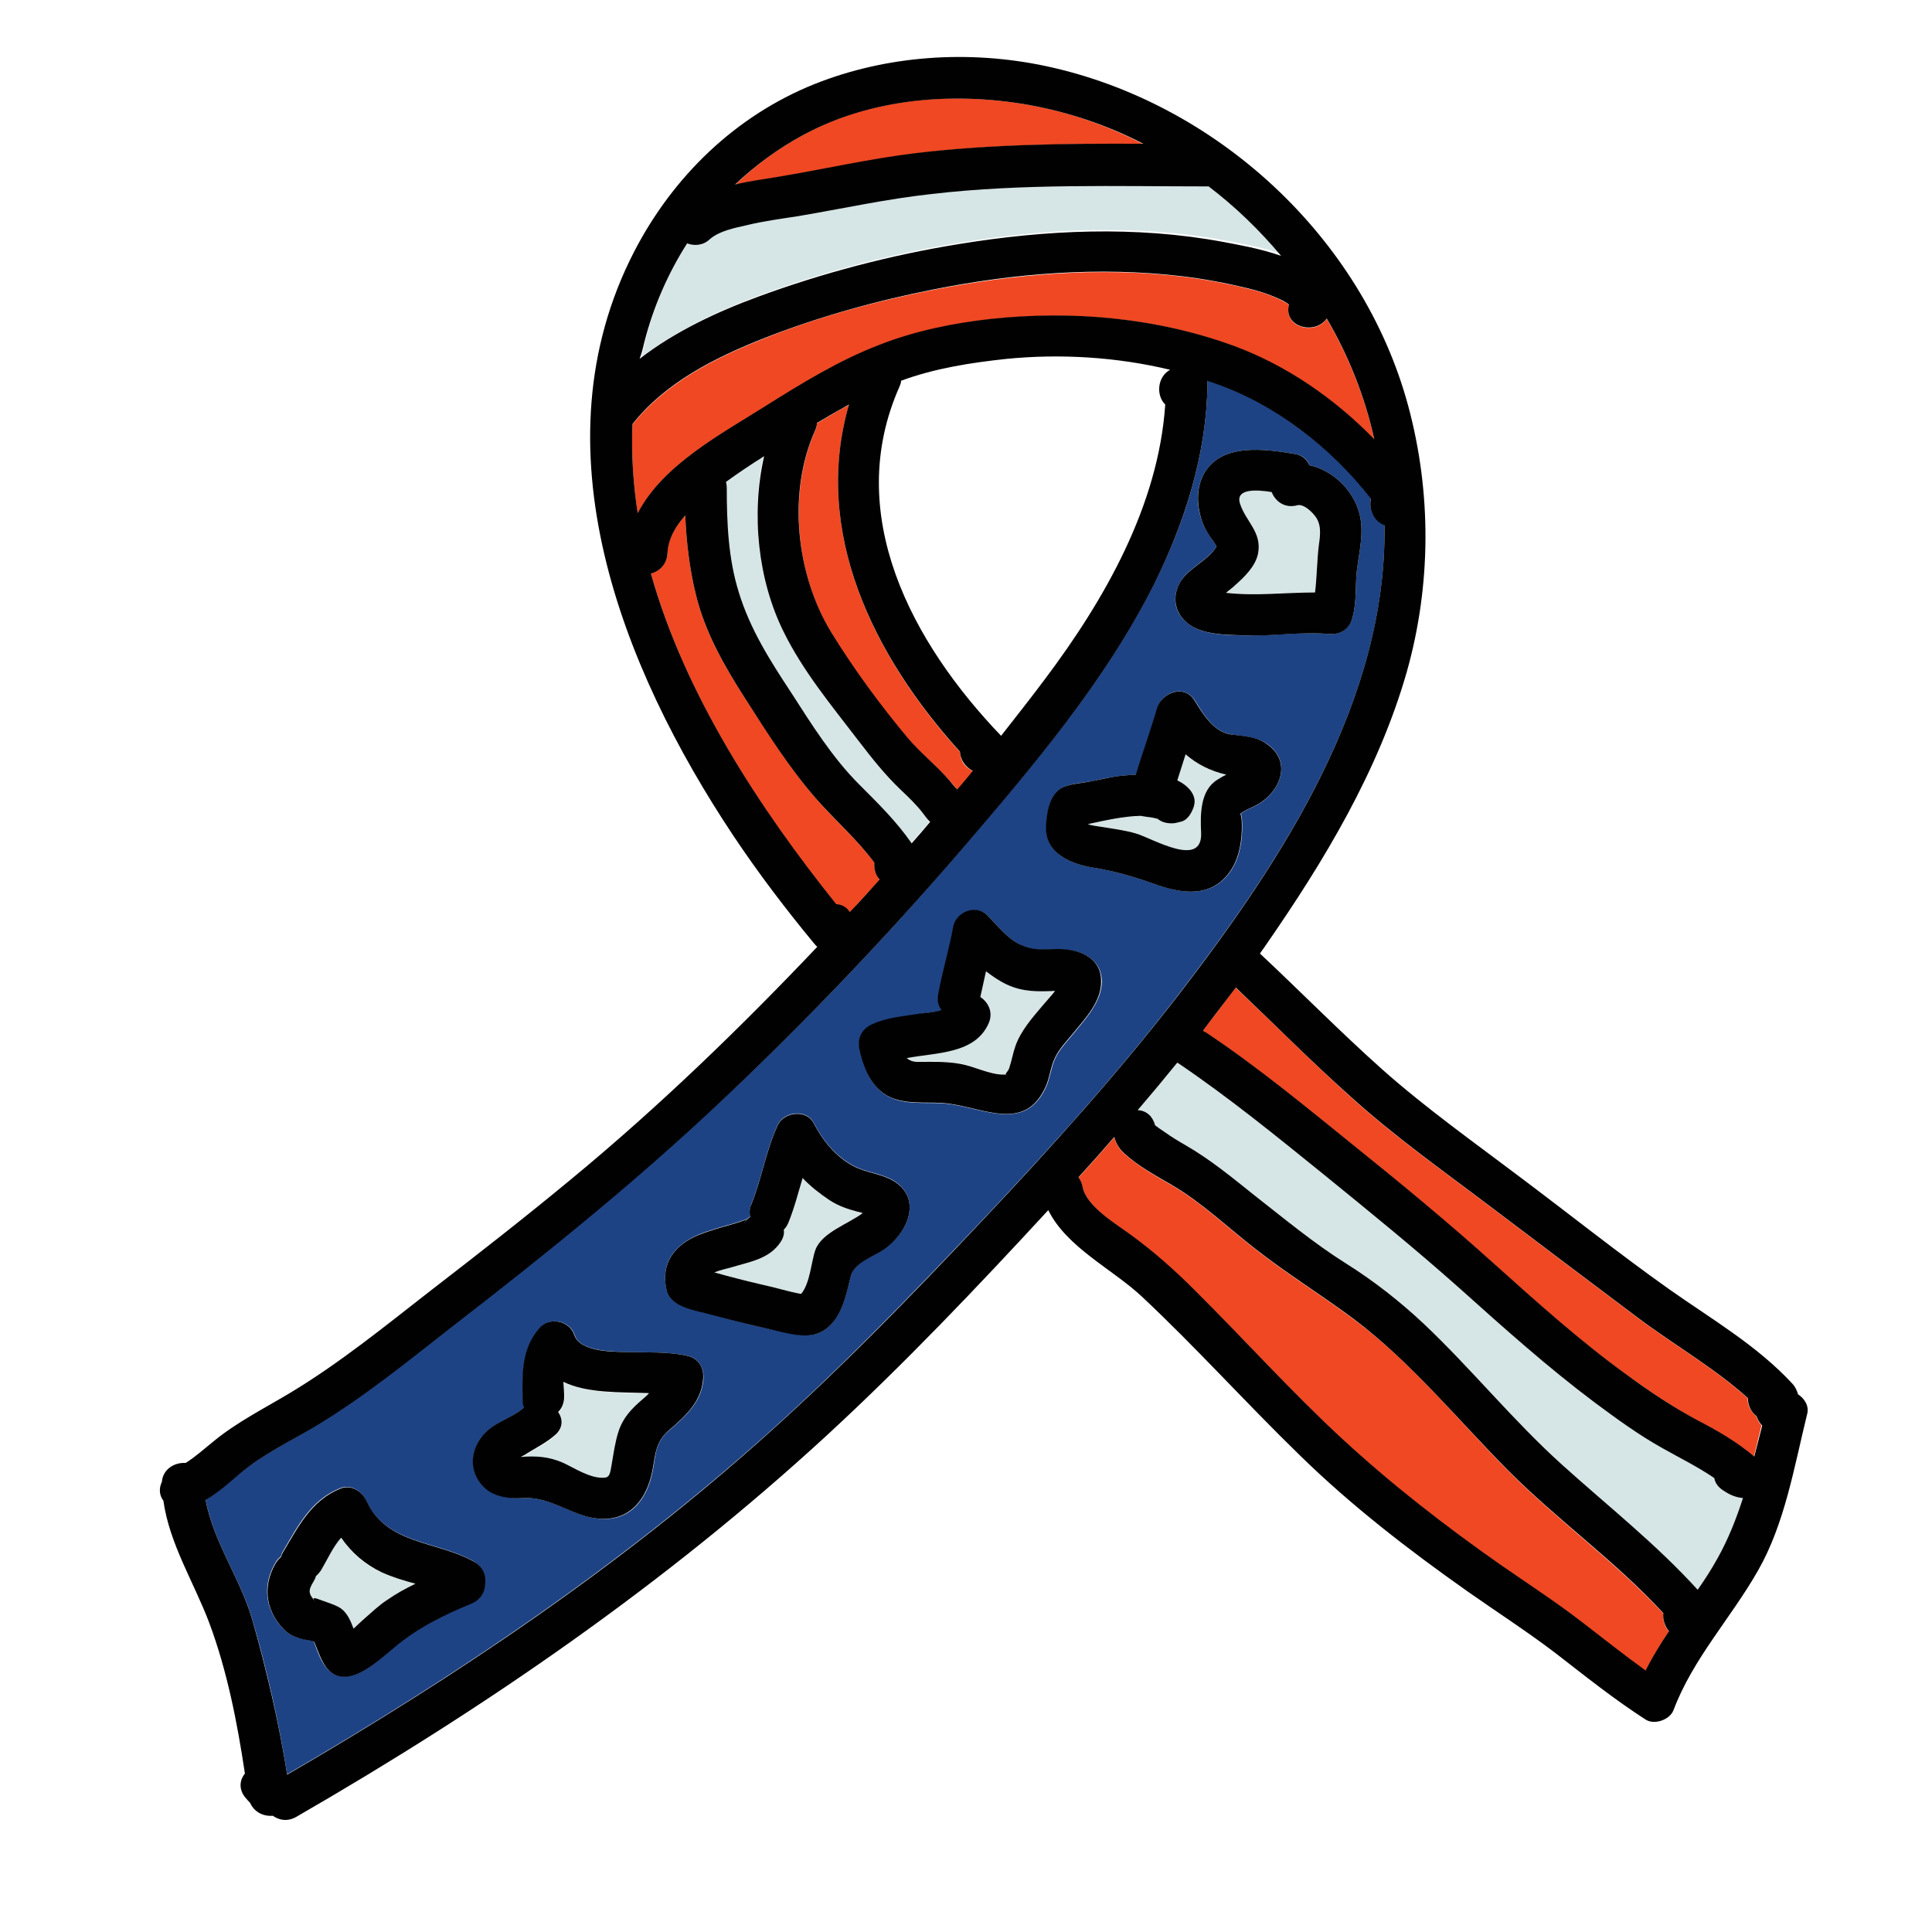 <svg xmlns="http://www.w3.org/2000/svg"  viewBox="0 0 512 512" width="48px" height="48px"><path fill="#D6E5E5" d="M348.3 136.4c-.9-1.1-2.9-3-4.5-2.6-3.3.9-5.8-1-6.8-3.5-4.2-.6-9.7-.9-8.4 3 1.5 4.9 5.9 7.6 4.8 13.3-.7 3.5-3.5 6.2-6.1 8.4-.8.7-1.6 1.3-2.4 2 7.8.9 15.7-.1 23.6-.1.5-4.1.5-8.5 1-12.5C349.9 141.7 350.3 138.8 348.3 136.4zM227.2 321.1c-2.6-.7-5.1-1.5-7.3-3-2.6-1.8-5-3.7-7.2-5.9-1.2 4-2.2 8-3.8 11.9-.3.7-.7 1.3-1.2 1.8.1 1-.1 2.1-.8 3.2-3 4.6-8.3 5.4-13.2 6.8-1.2.4-2.9.7-4.4 1.3 4.3 1.2 8.6 2.2 12.9 3.3 3.3.8 6.7 1.9 10.1 2.4 2.3-2.8 2.7-8.7 3.8-11.7 1.7-4.7 8.7-7 12.6-9.8C228.2 321.4 227.7 321.2 227.2 321.1zM101.1 416.7c-4.7-2.1-8.1-5.3-10.8-9.2-2.2 2.5-3.7 5.9-5.3 8.6-.4.7-.9 1.2-1.4 1.6-.1.4-.3.9-.6 1.4-1.5 2.6-1.3 3.3.6 5.5-1.7-2 .6-.8 1.8-.4 1.5.4 2.8.9 4.1 1.6 2.3 1.2 3.2 3.5 4.1 5.8 1.1-.9 2.1-2 2.8-2.6 2-1.7 3.9-3.6 6.1-5 2.4-1.5 4.8-3 7.4-4.3C107 418.8 104 418 101.1 416.7zM149.4 366.3c0 1.4.1 2.7.2 4 0 1.7-.6 3-1.6 4 1.3 1.8 1.4 4.1-.8 6.1-2.3 2.1-4.9 3.3-7.5 4.9-.4.2-1 .5-1.6.9 0 0 .1 0 .1 0 3.9-.2 7.4-.1 11 1.5 3.3 1.4 7.4 4.2 11.1 4 1.3-.1 1.5-1.2 1.9-3.5.5-2.9.9-5.9 1.8-8.7 1.2-3.8 3.4-6 6.3-8.5.6-.5 1.3-1.1 1.9-1.6C164.4 369 155.7 369.4 149.4 366.3z"/><path fill="#EF4823" d="M257 203.9c-1.8-1.1-2.5-2.8-2.6-4.6-23-25.4-39.2-58.4-29.4-92-2.9 1.5-5.7 3.2-8.5 4.9 0 .6-.2 1.3-.5 2-7.3 16.5-5 38.3 4.3 53.5 5.9 9.7 13 19.4 20.3 28 3.4 4 7.5 7.2 11 11.1 1 1.2 1.5 1.8 2.2 2.5 1.4-1.6 2.7-3.2 4.1-4.9C257.6 204.2 257.3 204.1 257 203.9zM231.7 228.6c-4.5-6.1-10.3-11-15.3-16.8-7.2-8.2-13.1-17.7-19-26.8-5.5-8.6-10.6-17.4-13-27.5-1.7-6.9-2.5-13.9-2.8-20.9-2.6 2.9-4.6 6.2-4.7 9.9-.1 3-2.1 4.8-4.4 5.5 9 32.1 28.8 62.4 49.1 87.7 1.5.2 2.8.8 3.6 2.1 2.6-2.9 5.3-5.7 7.9-8.6C232.1 231.9 231.6 230.2 231.7 228.6z"/><path fill="#D6E5E5" d="M244.5,215.4c-1.7-2.2-3.7-4.1-5.7-6c-4.3-4.1-7.8-8.4-11.3-13.1c-7.1-9.3-14.6-18.5-19.9-29c-6.7-13.6-8.6-31-5.3-46.4c-3.4,2.2-6.8,4.4-10.1,6.8c0.1,0.5,0.2,1,0.2,1.6c0,9.3,0.4,18.8,3.2,27.7c3,9.8,8.3,18.1,13.9,26.6c5.5,8.4,11,17.2,18,24.3c4.9,5,10,9.9,13.9,15.6c1.6-1.9,3.3-3.8,4.9-5.7C245.7,217.2,245.2,216.3,244.5,215.4z"/><path fill="#EF4823" d="M272.6,27.8c-19.9-3.5-41.6-1.9-59.6,7.9c-6.7,3.6-12.8,8.1-18.2,13.3c3.7-0.9,7.5-1.4,11.1-2c12.2-2,24.3-4.7,36.6-6.3c19.9-2.5,40.3-2.6,60.5-2.5C293.5,33.3,283.3,29.7,272.6,27.8z"/><path fill="#D6E5E5" d="M320.5,49.2c-24.3,0-49.1-0.8-73.3,2c-12,1.4-23.7,4-35.6,5.9c-4.5,0.8-9.2,1.3-13.6,2.4c-3.1,0.8-7.3,1.5-9.7,3.7c-1.9,1.7-4.1,1.8-6,1.1c-5.2,8-9.1,17-11.4,26.4c-0.3,1.3-0.6,2.7-0.9,4c9.3-7.3,20.6-12.5,31.5-16.5c17-6.3,35-11,53-13.9c23.1-3.8,46.9-4.9,70.1-0.6c3.5,0.7,9.7,1.7,15.4,3.7C334,60.7,327.5,54.6,320.5,49.2z"/><path fill="#EF4823" d="M351.6 84.5c-3.1 4.5-11.6 2.3-10-3.7l0 0c-.8-.6-1.6-1-2.4-1.4-2.7-1.3-5.5-2.2-8.5-2.9-5.7-1.4-11.6-2.5-17.5-3.2-22-2.6-44.2-.7-65.8 3.5-15.2 3-30.7 7.2-45.1 13-12.9 5.1-25.9 11.7-34.7 22.7-.3 7.9.2 15.8 1.4 23.6 6.5-12.8 22.2-21.1 33.7-28.3 9.7-6.1 19.5-12.2 30.3-16.3 9.4-3.6 19.7-5.8 29.7-6.9 21.6-2.3 44-.4 64.4 7.2 13.8 5.1 26.6 13.9 37.1 24.7C361.7 105.2 357.4 94.4 351.6 84.5zM465.4 375.3c-1.5-1.2-2.3-3-2.3-4.8-9-8.1-19.6-14.1-29.3-21.4-12.8-9.6-25.5-19.2-38.2-28.8-12.8-9.7-26-19-37.9-29.8-10.3-9.3-20.1-19.2-30.3-28.8-2.8 3.8-5.7 7.7-8.7 11.4.3.1.6.3.8.5 13.8 9.3 26.7 19.9 39.7 30.4 12.3 9.9 24.4 20 36.2 30.5 11.6 10.4 23.1 20.8 35.7 29.9 6 4.3 12 8.4 18.5 11.9 5.3 2.8 10.6 5.8 15.2 9.7.7-2.7 1.3-5.5 2-8.2C466.2 377.1 465.7 376.2 465.4 375.3z"/><path fill="#D6E5E5" d="M314.2,199.9c-0.8,2.3-1.5,4.6-2.2,6.9c0.5,0.2,1,0.5,1.4,0.8c1.9,1.2,3.7,3.5,3,6c0,0,0,0.1,0,0.1c-0.6,1.7-1.6,3.7-3.6,4.1c-0.8,0.2-1.5,0.3-2.3,0.4c-1.5,0.1-2.8-0.4-3.7-1.2c-0.4-0.1-0.9-0.2-1.3-0.3c-0.6-0.1-3.7-0.5-3-0.5c-4.8,0.2-9.5,1.2-14.2,2.2c1.1,0.4,2.3,0.6,3.4,0.7c3.1,0.5,6.4,0.8,9.4,1.8c4.4,1.3,17.7,9.4,17.2-0.3c-0.2-4.7-0.3-11,4.2-13.9c0.8-0.5,1.7-1,2.5-1.4C320.7,204.3,317.2,202.5,314.2,199.9z"/><path fill="#1E4384" d="M363.3,132.1c-10.5-13.5-25.1-24.9-41.1-30.5c-0.8-0.3-1.5-0.5-2.3-0.8c0,0.2,0.1,0.5,0.1,0.7c-0.2,18.5-5.8,36.6-14.1,53.1c-13,25.9-32.4,48.7-51.2,70.6c-19.7,23-40.6,44.9-62.6,65.6c-22.8,21.5-47.1,41.1-71.9,60.4c-12.2,9.4-24,19.2-37.3,27.1c-6.2,3.7-13,7-18.7,11.6c-3.1,2.5-6.2,5.5-9.7,7.5c2,11.2,9.3,21.1,12.4,31.9c3.9,13.4,7,27.1,9.2,40.9c44.9-26.1,88.2-55.3,127-90c19.9-17.8,38.4-37,56.8-56.4c18.5-19.6,36.6-39.6,53-61c27.4-35.7,54.8-77.7,54-123.7C364,138.1,362.7,134.8,363.3,132.1z M128.5,419.3c0,2.6-1.2,4.6-3.7,5.6c-7.3,3-14.4,6.5-20.4,11.6c-3.8,3.3-11.7,11-17.1,6.3c-2.2-1.9-3.1-5.2-4.2-7.9c-0.8-0.2-1.7-0.3-2.6-0.5c-1.6-0.4-3.3-0.8-4.6-2c-5.5-4.9-6.7-11.9-2.9-18.3c0.4-0.7,0.9-1.2,1.4-1.6c0.1-0.4,0.3-0.9,0.6-1.4c4-6.8,7.4-13.6,15.1-16.7c3-1.2,5.8,0.8,7,3.4c5.4,11.5,18.4,10.4,28.3,15.9c1.6,0.9,3,2.6,3,4.5V419.3z M186.4,365.7c-0.5,5.9-4.9,9.8-9.1,13.4c-3.4,2.9-3.5,5.8-4.2,10.1c-1.6,9.1-7.2,15.3-17.1,12.8c-6-1.5-10.8-5.3-17-5c-5,0.2-9.9-0.6-12.5-5.3c-2.3-4.3-0.9-9,2.5-12.3c2.9-2.8,7-3.8,10-6.4c0,0,0,0,0,0c-0.2-0.6-0.4-1.2-0.4-1.9c-0.1-7-0.4-13.4,4.4-19.1c2.7-3.1,8-2.1,9.3,1.8c1.4,4.4,9.7,4.3,13.4,4.5c5.4,0.2,11.1-0.2,16.5,1C185.3,360,186.7,362.7,186.4,365.7z M234.3,331c-2.8,1.8-8,3.6-8.8,7c-1,4-1.8,8.2-4.2,11.6c-3.7,5.3-8.3,4.6-13.8,3.4c-6.4-1.4-12.8-3-19.1-4.7c-4-1.1-10.8-1.8-11.8-6.7c-1.5-7,2.2-11.7,8.5-14.4c2.7-1.1,5.6-1.9,8.4-2.7c1.2-0.4,2.5-0.7,3.7-1.2c1-0.4,0.9-0.8-0.1,0.8c0.5-0.7,1-1.3,1.7-1.7c-0.2-1-0.1-2.1,0.3-3.3c2.8-6.9,3.9-14.3,7-21c1.6-3.5,7.5-4.3,9.5-0.6c2.4,4.6,5.8,8.9,10.5,11.4c3.3,1.8,7.3,2,10.6,3.9C244.7,317.7,240.4,326.9,234.3,331z M284.5,273.9c-1.7,2.1-3.8,4.2-4.9,6.7c-1.1,2.4-1.3,5.1-2.4,7.5c-5.4,11.8-16,5.8-25.5,4.5c-4.9-0.7-9.9,0.3-14.6-1.3c-5.6-1.9-8-7.5-9.2-12.8c-0.7-3.1,0.4-5.7,3.4-7c3.9-1.7,8.4-2.1,12.6-2.8c1.2-0.2,3.7-0.4,5.7-0.9c-0.8-1.1-1.2-2.4-0.9-4.1c1.1-6.1,2.9-11.9,4-18c0.7-3.9,6.1-6.1,9-3.1c2.6,2.6,5.3,6.2,8.7,7.8c3.5,1.6,5.7,1.3,9.4,1.2c5.6-0.2,12.1,1.8,12.2,8.5C292,265.4,287.7,270,284.5,273.9z M332.8,213.5c-1.4,0.7-3,1.3-4.2,2.3c0.7-0.6,0.6,3.4,0.6,4c-0.1,4.1-1,8.6-3.7,11.9c-4.7,5.9-11.8,5.2-18.2,3c-6-2.1-11.5-3.8-17.7-4.8c-5.5-0.9-12.2-3.5-12.3-10.2c0-3.4,0.6-8.6,3.7-10.6c2.2-1.5,5.9-1.6,8.5-2.1c2.2-0.5,4.5-1,6.8-1.3c1.4-0.2,3-0.3,4.8-0.4c1.9-5.9,3.9-11.7,5.6-17.6c1.2-4.3,7.2-6.5,10-2c2.1,3.4,4.9,8.2,9.4,8.9c3.5,0.6,7,0.6,9.9,2.7C342.7,202.2,339,210.3,332.8,213.5z M359.6,151.1c-0.5,4.3,0,8.4-1.2,12.6c-0.9,3.1-3.3,4.6-6.4,4.3c-7.1-0.6-14.2,0.5-21.4,0.4c-5-0.1-12.1,0.1-16.2-3.5c-3.3-2.8-3.8-7-1.6-10.7c2.1-3.7,7.5-5.8,9.6-9.4c-0.1-0.2-0.3-0.7-0.8-1.3c-1.1-1.5-2.1-3-2.8-4.7c-1.7-4.2-2-9.3,0.3-13.3c4.6-8.2,16.3-6.5,24-5.2c2.1,0.3,3.4,1.5,3.9,3c6.1,1.3,11.5,6.4,13.2,12.6C361.6,140.9,360.2,146.1,359.6,151.1z"/><path fill="#D6E5E5" d="M456.4,394.8c-1.3-0.9-1.9-2-2.1-3.1c-4.3-3-9-5.3-13.7-7.9c-6.3-3.6-12.3-7.9-18.1-12.2c-12.5-9.3-24-19.7-35.6-30.1c-11.8-10.6-24-20.5-36.4-30.5c-12.5-10.1-24.9-20.2-38.2-29.2c-0.1-0.1-0.2-0.2-0.3-0.2c-3.4,4.3-7,8.4-10.5,12.6c2.6,0.1,4.1,1.9,4.6,4c0.8,0.6,1.5,1.2,2.4,1.7c1.9,1.3,3.8,2.4,5.7,3.6c6.5,3.8,12.4,8.7,18.4,13.4c7.8,6.2,15.5,12.5,23.9,17.8c7.4,4.7,14.4,10.1,20.8,16.1c12.7,12,23.7,25.7,36.7,37.4c12.1,11,24.8,21,35.9,33.1c1.9-2.7,3.7-5.5,5.3-8.4c2.9-5,5-10.4,6.7-15.9C459.9,396.8,458.3,396.2,456.4,394.8z"/><path fill="#EF4823" d="M440.8,427.6c-12.7-13.7-28-24.6-41.2-37.9c-13.4-13.5-25.5-28.7-40.9-40.1c-8.6-6.4-17.7-12-26.1-18.6c-7.2-5.6-14.2-12.3-22.1-16.9c-4.2-2.4-8.8-5-12.5-8.3c-1.4-1.2-2.3-2.8-2.7-4.4c-3.1,3.6-6.3,7.2-9.5,10.7c0.5,0.7,0.9,1.5,1.1,2.5c1,5.2,9.2,10.1,13,12.9c6,4.4,11.4,9.3,16.7,14.5c13.1,13,25.5,26.7,39,39.3c13.2,12.2,27.4,23.2,42.1,33.5c7.2,5,14.6,9.8,21.6,15.2c5.6,4.3,11,8.8,16.8,12.8c1.8-3.6,3.9-7,6.2-10.4C441.1,431.1,440.6,429.2,440.8,427.6z"/><path fill="#D6E5E5" d="M266.8,260.8c-2-0.9-3.8-2.1-5.5-3.5c-0.5,2.3-1.1,4.5-1.5,6.8c2.2,1.4,3.5,4,2.2,7c-3.6,8.1-13.6,7.7-21.7,9.2c0.7,0.6,1.6,1,2.9,1c4.3,0,8.7-0.2,12.9,0.9c3.1,0.8,7.6,2.9,10.8,2.4c-0.9,0.1,0.2-0.7,0.5-1.5c0.8-1.9,1.1-4,1.7-6c1.4-4,4.5-7.4,7.1-10.6c1.1-1.3,2.3-2.6,3.3-4.1C275.1,262.7,271.1,262.8,266.8,260.8z"/><path fill="#010101" d="M125.5,413.8c-9.9-5.5-22.9-4.4-28.3-15.9c-1.2-2.6-4-4.6-7-3.4c-7.7,3.1-11.1,10-15.1,16.7c-0.3,0.5-0.5,0.9-0.6,1.4c-0.5,0.4-1,1-1.4,1.6c-3.8,6.4-2.6,13.4,2.9,18.3c1.3,1.1,3,1.6,4.6,2c0.9,0.1,1.7,0.3,2.6,0.5c1.2,2.6,2,5.9,4.2,7.9c5.3,4.7,13.2-3.1,17.1-6.3c6-5.1,13.1-8.6,20.4-11.6c2.4-1,3.7-3,3.7-5.6v-1C128.5,416.3,127.1,414.6,125.5,413.8z M102.6,424c-2.2,1.4-4.1,3.3-6.1,5c-0.7,0.6-1.7,1.6-2.8,2.6c-0.9-2.3-1.8-4.6-4.1-5.8c-1.4-0.7-2.7-1.1-4.1-1.6c-1.2-0.4-3.5-1.5-1.8,0.4c-1.9-2.2-2.2-2.9-0.6-5.5c0.3-0.5,0.5-0.9,0.6-1.4c0.5-0.4,1-1,1.4-1.6c1.6-2.7,3.1-6.1,5.3-8.6c2.7,3.9,6.2,7,10.8,9.2c2.9,1.3,5.9,2.2,8.9,3C107.4,421,104.9,422.4,102.6,424z"/><path fill="#010101" d="M476.5,369.5c-0.3-1-0.7-1.9-1.4-2.7c-9.4-10.2-21.5-17.2-32.7-25.1c-13.4-9.5-26.3-19.8-39.5-29.7c-12.3-9.3-25-18.3-36.6-28.6c-11.1-9.9-21.5-20.5-32.4-30.7c0.5-0.8,1.1-1.5,1.6-2.3c15.4-22.2,29.8-46.1,37.3-72.3c6.5-23,6.6-47.5,0.4-70.5c-12.1-44.8-51-80.5-96.1-90.1c-20.3-4.3-42-2.9-61.3,4.8c-20.9,8.4-37.5,24.5-47.8,44.5c-26.5,51.5-3.3,110.1,26.3,154.6c6.6,9.9,13.9,19.5,21.5,28.7c0.3,0.3,0.5,0.6,0.8,0.8c-20.5,21.6-42,42.4-65,61.4c-12.3,10.2-25,20.1-37.7,29.9c-12.2,9.5-24.1,19.2-37.3,27.1c-6.7,4-13.8,7.6-19.8,12.5c-2.5,2-4.9,4.2-7.6,5.9c-2.8-0.2-6,1.5-6.3,5c-0.9,1.9-0.6,3.7,0.4,5c1.6,11.5,8.2,21.8,12.2,32.5c4.7,12.6,7.4,26.4,9.4,39.8c-1.3,1.6-1.7,3.9-0.1,6.1c0.5,0.6,1,1.2,1.5,1.7c1.1,2.5,3.6,3.6,6,3.4c1.7,1.2,3.9,1.6,6.2,0.3c50.1-28.9,97.9-61.8,140.6-101.1c20.5-18.9,39.8-39.2,58.7-59.7c4.9,9.9,17,15.6,24.8,22.9c14.4,13.5,27.7,28.3,41.9,42.1c13.7,13.4,28.9,25.1,44.5,36.1c7.7,5.4,15.6,10.5,23.1,16.2c7.9,6.1,15.6,12.3,24,17.7c2.3,1.5,6.4,0.1,7.4-2.5c5.1-13.6,15.3-24.5,22.4-37c7.1-12.4,9.6-27.6,13-41.4C479.5,372.7,478.3,370.7,476.5,369.5z M213,35.7c18-9.7,39.7-11.4,59.6-7.9c10.6,1.9,20.9,5.4,30.4,10.3c-20.2-0.1-40.6,0.1-60.5,2.5c-12.3,1.5-24.4,4.3-36.6,6.3c-3.6,0.6-7.4,1.1-11.1,2C200.2,43.8,206.3,39.3,213,35.7z M170.7,90.9c2.4-9.5,6.3-18.4,11.4-26.4c1.9,0.7,4.2,0.6,6-1.1c2.5-2.2,6.6-3,9.7-3.7c4.5-1.1,9.1-1.7,13.6-2.4c11.9-2,23.6-4.6,35.6-5.9c24.1-2.8,49-2,73.3-2c7.1,5.4,13.5,11.6,19.2,18.4c-5.7-2-11.8-3-15.4-3.7c-23.2-4.3-46.9-3.2-70.1,0.6c-17.9,2.9-35.9,7.6-53,13.9c-10.9,4-22.1,9.2-31.5,16.5C170.1,93.5,170.4,92.2,170.7,90.9z M167.6,112.4c8.7-11,21.8-17.6,34.7-22.7c14.4-5.7,29.9-10,45.1-13c21.6-4.3,43.9-6.1,65.8-3.5c5.9,0.7,11.7,1.8,17.5,3.2c2.9,0.7,5.7,1.6,8.5,2.9c0.9,0.4,1.7,0.9,2.4,1.4l0,0c-1.6,6,6.9,8.2,10,3.7c5.8,9.9,10.1,20.7,12.6,32c-10.5-10.8-23.3-19.6-37.1-24.7c-20.4-7.5-42.8-9.5-64.4-7.2c-10,1.1-20.3,3.2-29.7,6.9c-10.7,4.1-20.6,10.2-30.3,16.3c-11.4,7.2-27.1,15.5-33.7,28.3C167.8,128.3,167.3,120.4,167.6,112.4z M308.8,107.2C307,134,292.7,159,276.9,180c-3.8,5.1-7.7,10-11.6,15c-23.6-24.6-42-58.7-26.9-92.6c0.2-0.5,0.4-1,0.4-1.5c8.9-3.3,18.6-4.8,28-5.8c14.3-1.4,29.2-0.5,43.3,2.9C306.7,99.8,306.3,104.8,308.8,107.2z M207.6,167.3c5.2,10.6,12.8,19.7,19.9,29c3.6,4.7,7,9,11.3,13.1c2,1.9,4,3.8,5.7,6c0.7,0.9,1.2,1.7,2,2.4c-1.6,1.9-3.2,3.8-4.9,5.7c-4-5.8-9-10.7-13.9-15.6c-7.1-7.1-12.6-15.9-18-24.3c-5.6-8.5-10.9-16.8-13.9-26.6c-2.8-8.9-3.2-18.5-3.2-27.7c0-0.6-0.1-1.1-0.2-1.6c3.3-2.4,6.6-4.6,10.1-6.8C199,136.3,200.9,153.7,207.6,167.3z M240.6,195.6c-7.3-8.7-14.4-18.4-20.3-28c-9.3-15.2-11.7-37-4.3-53.5c0.3-0.7,0.5-1.4,0.5-2c2.8-1.7,5.6-3.3,8.5-4.9c-9.8,33.7,6.4,66.6,29.4,92c0.1,1.7,0.9,3.4,2.6,4.6c0.3,0.2,0.5,0.3,0.8,0.5c-1.3,1.6-2.7,3.3-4.1,4.9c-0.7-0.6-1.2-1.3-2.2-2.5C248.1,202.8,244,199.6,240.6,195.6z M172.5,152c2.3-0.6,4.3-2.5,4.4-5.5c0.2-3.7,2.1-7,4.7-9.9c0.3,7,1.1,14,2.8,20.9c2.4,10,7.5,18.9,13,27.5c5.9,9.2,11.8,18.6,19,26.8c5,5.7,10.8,10.7,15.3,16.8c-0.1,1.6,0.3,3.3,1.4,4.5c-2.6,2.9-5.2,5.8-7.9,8.6c-0.8-1.3-2.1-2-3.6-2.1C201.4,214.4,181.5,184.1,172.5,152z M259.9,323.9c-18.3,19.4-36.9,38.6-56.8,56.4c-38.7,34.7-82.1,63.9-127,90c-2.2-13.8-5.4-27.5-9.2-40.9c-3.1-10.9-10.4-20.8-12.4-31.9c3.5-2,6.6-4.9,9.7-7.5c5.6-4.6,12.4-7.9,18.7-11.6c13.3-7.9,25.1-17.6,37.3-27.1c24.8-19.2,49.1-38.8,71.9-60.4c22-20.8,42.9-42.7,62.6-65.6c18.8-21.9,38.2-44.7,51.2-70.6c8.2-16.5,13.9-34.6,14.1-53.1c0-0.2,0-0.5-0.1-0.7c0.8,0.3,1.5,0.5,2.3,0.8c16,5.6,30.6,17,41.1,30.5c-0.6,2.7,0.7,6,3.6,7c0.7,46-26.6,88-54,123.7C296.5,284.2,278.4,304.3,259.9,323.9z M436.1,442.7c-5.7-4.1-11.2-8.5-16.8-12.8c-7-5.4-14.4-10.2-21.6-15.2c-14.7-10.3-28.9-21.3-42.1-33.5c-13.5-12.5-25.9-26.3-39-39.3c-5.3-5.3-10.7-10.1-16.7-14.5c-3.9-2.9-12.1-7.7-13-12.9c-0.2-1-0.6-1.8-1.1-2.5c3.2-3.5,6.4-7.1,9.5-10.7c0.4,1.6,1.3,3.2,2.7,4.4c3.6,3.3,8.2,5.8,12.5,8.3c7.9,4.6,14.9,11.3,22.1,16.9c8.4,6.6,17.5,12.2,26.1,18.6c15.3,11.5,27.5,26.6,40.9,40.1c13.2,13.3,28.5,24.1,41.2,37.9c-0.2,1.7,0.4,3.5,1.5,4.8C440,435.7,437.9,439.1,436.1,442.7z M455.2,412.9c-1.6,2.9-3.4,5.7-5.3,8.4c-11-12.1-23.7-22.1-35.9-33.1c-13-11.7-24-25.4-36.7-37.4c-6.4-6-13.3-11.4-20.8-16.1c-8.4-5.3-16.1-11.7-23.9-17.8c-5.9-4.7-11.8-9.6-18.4-13.4c-1.9-1.1-3.9-2.3-5.7-3.6c-0.8-0.5-1.6-1.1-2.4-1.7c-0.5-2.1-2.1-3.9-4.6-4c3.6-4.2,7.1-8.4,10.5-12.6c0.1,0.1,0.2,0.2,0.3,0.2c13.3,9,25.7,19.1,38.2,29.2c12.3,10,24.5,19.9,36.4,30.5c11.6,10.4,23.2,20.8,35.6,30.1c5.8,4.3,11.8,8.7,18.1,12.2c4.6,2.6,9.3,4.9,13.7,7.9c0.2,1.1,0.8,2.2,2.1,3.1c1.9,1.3,3.4,2,5.5,2.2C460.1,402.6,458,407.9,455.2,412.9z M464.9,386c-4.6-3.9-9.8-6.9-15.2-9.7c-6.5-3.5-12.5-7.5-18.5-11.9c-12.6-9.1-24.2-19.6-35.7-29.9c-11.8-10.6-23.9-20.6-36.2-30.5c-13-10.5-25.8-21.1-39.7-30.4c-0.3-0.2-0.6-0.3-0.8-0.5c2.9-3.8,5.8-7.6,8.7-11.4c10.1,9.6,19.9,19.5,30.3,28.8c11.9,10.8,25.1,20.1,37.9,29.8c12.7,9.6,25.4,19.2,38.2,28.8c9.7,7.3,20.3,13.3,29.3,21.4c0,1.8,0.8,3.7,2.3,4.8c0.3,0.9,0.8,1.8,1.5,2.5C466.3,380.5,465.6,383.3,464.9,386z"/><path fill="#010101" d="M182.1 359.3c-5.3-1.2-11.1-.8-16.5-1-3.7-.1-11.9-.1-13.4-4.5-1.3-3.9-6.7-4.9-9.3-1.8-4.8 5.6-4.5 12.1-4.4 19.1 0 .7.1 1.4.4 1.9 0 0 0 0 0 0-2.9 2.6-7.1 3.6-10 6.4-3.3 3.2-4.8 8-2.5 12.3 2.6 4.8 7.5 5.6 12.5 5.3 6.2-.3 11.1 3.5 17 5 9.9 2.4 15.5-3.8 17.1-12.8.7-4.2.9-7.2 4.2-10.1 4.2-3.6 8.6-7.5 9.1-13.4C186.7 362.7 185.3 360 182.1 359.3zM170.2 370.9c-2.9 2.5-5.1 4.8-6.3 8.5-.9 2.8-1.3 5.8-1.8 8.7-.4 2.3-.5 3.4-1.9 3.5-3.7.3-7.8-2.5-11.1-4-3.7-1.6-7.1-1.8-11-1.5 0 0-.1 0-.1 0 .6-.3 1.2-.6 1.6-.9 2.6-1.6 5.2-2.9 7.5-4.9 2.2-1.9 2.1-4.3.8-6.1 1-1 1.6-2.3 1.6-4 0-1.3-.1-2.6-.2-4 6.3 3.1 15.1 2.7 22.7 3C171.5 369.8 170.8 370.4 170.2 370.9zM236.7 312.9c-3.3-1.9-7.2-2.1-10.6-3.9-4.7-2.5-8.1-6.8-10.5-11.4-2-3.7-7.9-2.9-9.5.6-3.1 6.7-4.2 14.1-7 21-.5 1.2-.5 2.3-.3 3.3-.6.4-1.2 1-1.7 1.7 1.1-1.7 1.1-1.2.1-.8-1.2.5-2.5.8-3.7 1.2-2.8.8-5.7 1.6-8.4 2.7-6.3 2.6-10 7.4-8.5 14.4 1 4.9 7.9 5.6 11.8 6.7 6.3 1.7 12.7 3.2 19.1 4.7 5.4 1.2 10 1.8 13.8-3.4 2.4-3.4 3.2-7.6 4.2-11.6.8-3.4 6.1-5.2 8.8-7C240.4 326.9 244.7 317.7 236.7 312.9zM216.1 331.2c-1.1 3-1.4 8.9-3.8 11.7-3.4-.6-6.8-1.7-10.1-2.4-4.3-1-8.6-2.1-12.9-3.3 1.5-.6 3.3-1 4.4-1.3 4.9-1.5 10.2-2.2 13.2-6.8.7-1.1 1-2.2.8-3.2.5-.5.9-1.1 1.2-1.8 1.6-3.9 2.6-7.9 3.8-11.9 2.1 2.2 4.5 4.1 7.2 5.9 2.3 1.5 4.7 2.3 7.3 3 .5.1 1 .2 1.4.4C224.9 324.3 217.8 326.6 216.1 331.2zM279.7 251.5c-3.7.1-5.9.4-9.4-1.2-3.4-1.6-6.1-5.2-8.7-7.8-3-3-8.3-.8-9 3.1-1.1 6.1-2.9 11.9-4 18-.3 1.7.1 3.1.9 4.1-2 .6-4.6.8-5.7.9-4.2.7-8.7 1-12.6 2.8-3 1.3-4.1 3.9-3.4 7 1.2 5.3 3.6 10.9 9.2 12.8 4.8 1.6 9.7.6 14.6 1.3 9.6 1.3 20.1 7.4 25.5-4.5 1.1-2.4 1.3-5.2 2.4-7.5 1.1-2.5 3.2-4.6 4.9-6.7 3.2-3.9 7.6-8.5 7.4-13.9C291.8 253.4 285.3 251.3 279.7 251.5zM276.2 266.6c-2.7 3.2-5.7 6.6-7.1 10.6-.7 2-1 4-1.7 6-.3.8-1.4 1.6-.5 1.5-3.2.5-7.7-1.6-10.8-2.4-4.2-1.1-8.6-.9-12.9-.9-1.3 0-2.2-.4-2.9-1 8.1-1.5 18.1-1.1 21.7-9.2 1.3-3-.1-5.6-2.2-7 .5-2.3 1-4.5 1.5-6.8 1.7 1.3 3.4 2.5 5.5 3.5 4.3 2 8.3 1.9 12.8 1.7C278.5 264 277.3 265.3 276.2 266.6zM335.9 197.3c-2.9-2.2-6.5-2.2-9.9-2.7-4.4-.7-7.3-5.5-9.4-8.9-2.7-4.5-8.7-2.2-10 2-1.7 5.9-3.8 11.7-5.6 17.6-1.7.1-3.4.2-4.8.4-2.3.3-4.5.9-6.8 1.3-2.6.6-6.2.6-8.5 2.1-3.1 2.1-3.7 7.3-3.7 10.6.1 6.6 6.8 9.3 12.3 10.2 6.3 1 11.8 2.7 17.7 4.8 6.5 2.2 13.5 2.9 18.2-3 2.7-3.3 3.6-7.8 3.7-11.9 0-.5.1-4.5-.6-4 1.2-1 2.8-1.6 4.2-2.3C339 210.3 342.7 202.2 335.9 197.3zM322.5 206.7c-4.5 2.9-4.4 9.2-4.2 13.9.5 9.7-12.8 1.6-17.2.3-3-.9-6.3-1.3-9.4-1.8-1.1-.2-2.4-.3-3.4-.7 4.7-1 9.4-2.1 14.2-2.2-.7 0 2.3.4 3 .5.4.1.9.2 1.3.3.9.8 2.2 1.2 3.7 1.2.8 0 1.5-.2 2.3-.4 2-.4 3-2.4 3.6-4.1 0 0 0-.1 0-.1.8-2.5-1.1-4.8-3-6-.4-.3-.9-.5-1.4-.8.7-2.3 1.5-4.6 2.2-6.9 3 2.6 6.5 4.4 10.8 5.4C324.1 205.7 323.3 206.2 322.5 206.7zM360.2 135.9c-1.7-6.2-7.1-11.3-13.2-12.6-.6-1.5-1.9-2.7-3.9-3-7.7-1.3-19.4-3-24 5.2-2.3 4.1-1.9 9.1-.3 13.3.7 1.7 1.7 3.3 2.8 4.7.5.7.7 1.1.8 1.3-2 3.6-7.4 5.7-9.6 9.4-2.2 3.7-1.6 7.9 1.6 10.7 4.1 3.6 11.2 3.3 16.2 3.5 7.1.2 14.2-1 21.4-.4 3.2.3 5.6-1.2 6.4-4.3 1.2-4.2.7-8.4 1.2-12.6C360.2 146.1 361.6 140.9 360.2 135.9zM349.5 144.5c-.5 4.1-.5 8.4-1 12.5-7.9 0-15.8 1-23.6.1.8-.7 1.7-1.3 2.4-2 2.5-2.2 5.4-5 6.1-8.4 1.1-5.7-3.3-8.5-4.8-13.3-1.2-3.9 4.2-3.7 8.4-3 1 2.5 3.5 4.4 6.8 3.5 1.6-.4 3.6 1.5 4.5 2.6C350.3 138.8 349.9 141.7 349.5 144.5z"/></svg>